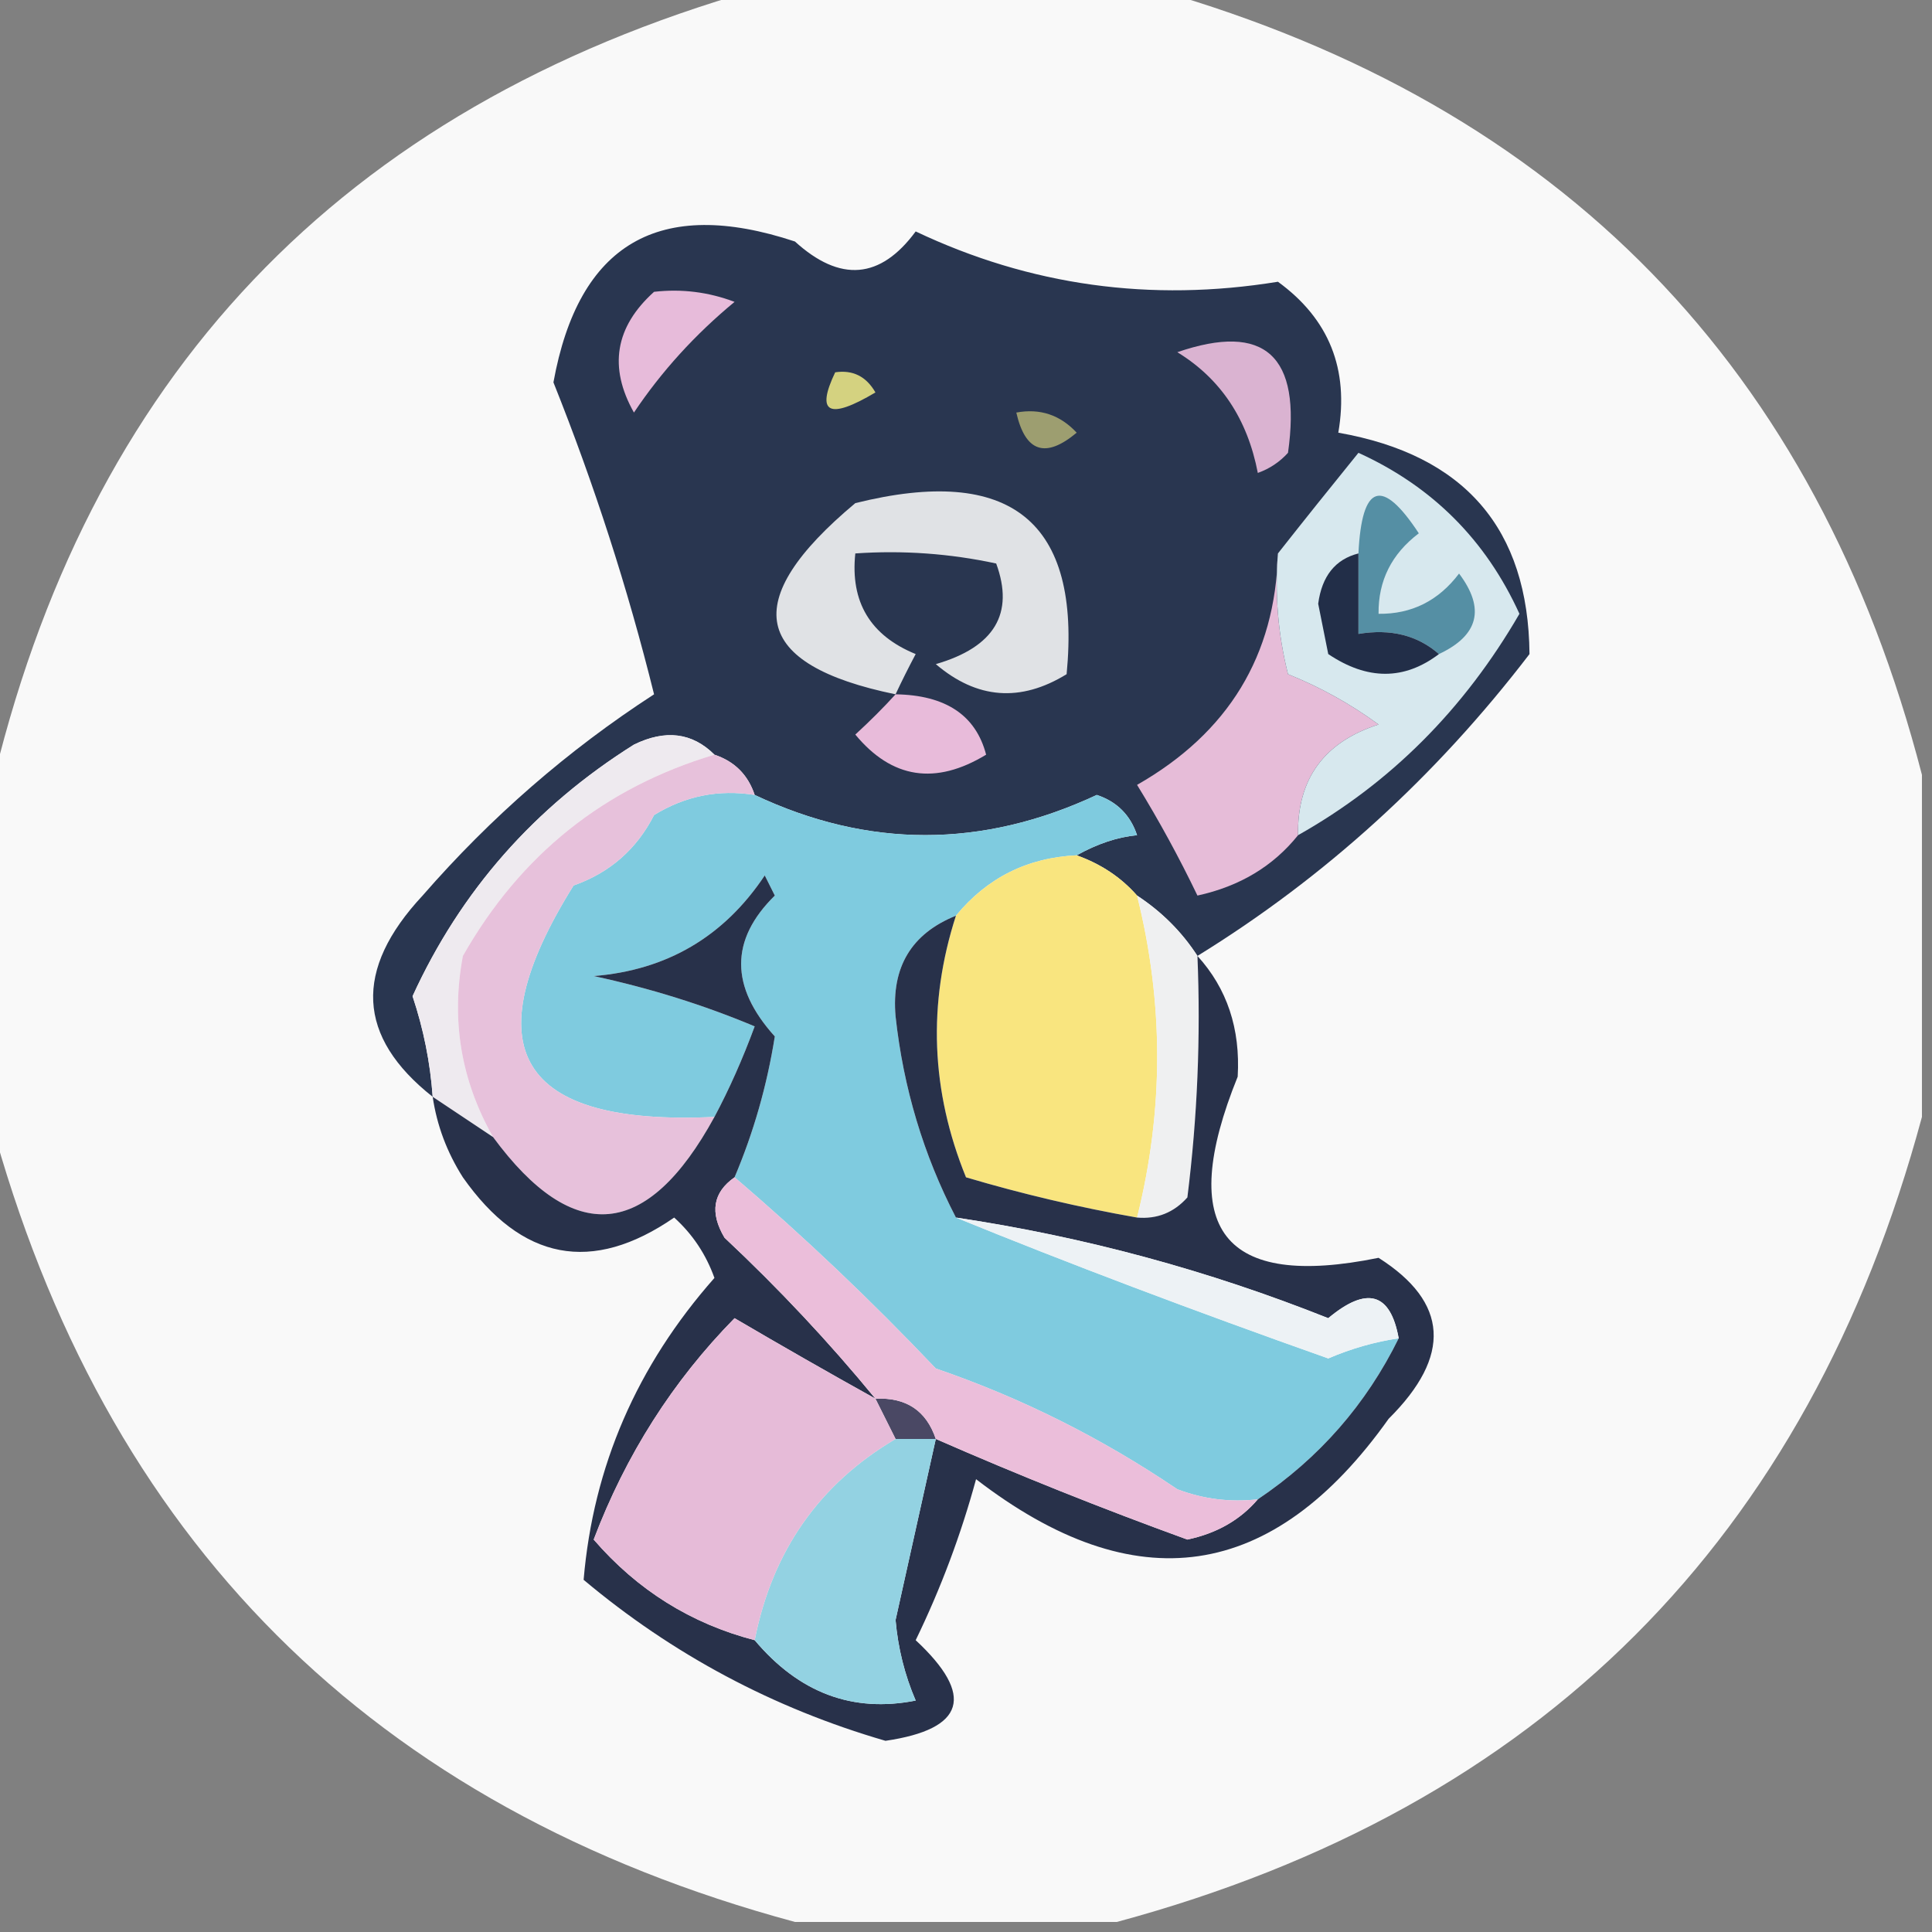 <?xml version="1.0" encoding="UTF-8"?>
<!DOCTYPE svg PUBLIC "-//W3C//DTD SVG 1.1//EN" "http://www.w3.org/Graphics/SVG/1.1/DTD/svg11.dtd">
<svg xmlns="http://www.w3.org/2000/svg" version="1.1" width="96px" height="96px" style="shape-rendering:geometricPrecision; text-rendering:geometricPrecision; image-rendering:optimizeQuality; fill-rule:evenodd; clip-rule:evenodd" xmlns:xlink="http://www.w3.org/1999/xlink">
<rect width="100%" height="100%" fill="#808080" stroke="none"/>
<g><path style="opacity:0.965" fill="#fdfdfd" d="M 37.5,-0.5 C 44.167,-0.5 50.833,-0.5 57.5,-0.5C 77.6,5.266 90.266,18.266 95.5,38.5C 95.5,44.167 95.5,49.833 95.5,55.5C 89.842,76.491 76.509,89.825 55.5,95.5C 50.167,95.5 44.833,95.5 39.5,95.5C 18.5,89.833 5.167,76.5 -0.5,55.5C -0.5,50.167 -0.5,44.833 -0.5,39.5C 4.285,18.714 16.952,5.381 37.5,-0.5 Z"/></g>
<g><path style="opacity:1" fill="#293650" d="M 59.5,47.5 C 58.728,46.306 57.728,45.306 56.5,44.5C 55.709,43.599 54.709,42.932 53.5,42.5C 54.528,41.926 55.528,41.593 56.5,41.5C 56.167,40.5 55.5,39.833 54.5,39.5C 48.802,42.161 43.136,42.161 37.5,39.5C 37.167,38.5 36.5,37.833 35.5,37.5C 34.399,36.402 33.066,36.235 31.5,37C 26.557,40.105 22.891,44.272 20.5,49.5C 21.046,51.135 21.38,52.801 21.5,54.5C 17.728,51.521 17.561,48.187 21,44.5C 24.39,40.607 28.223,37.273 32.5,34.5C 31.193,29.23 29.526,24.063 27.5,19C 28.75,12.099 32.75,9.766 39.5,12C 41.748,14.044 43.748,13.877 45.5,11.5C 51.183,14.194 57.183,15.027 63.5,14C 66.041,15.848 67.041,18.348 66.5,21.5C 72.779,22.604 75.945,26.271 76,32.5C 71.334,38.594 65.834,43.594 59.5,47.5 Z"/></g>
<g><path style="opacity:1" fill="#e7bbda" d="M 32.5,14.5 C 33.873,14.343 35.207,14.51 36.5,15C 34.538,16.621 32.871,18.454 31.5,20.5C 30.23,18.243 30.564,16.243 32.5,14.5 Z"/></g>
<g><path style="opacity:1" fill="#dab3d1" d="M 58.5,17.5 C 62.85,16.006 64.683,17.672 64,22.5C 63.586,22.957 63.086,23.291 62.5,23.5C 61.984,20.815 60.65,18.815 58.5,17.5 Z"/></g>
<g><path style="opacity:1" fill="#d4d280" d="M 41.5,18.5 C 42.376,18.369 43.043,18.703 43.5,19.5C 41.192,20.873 40.525,20.54 41.5,18.5 Z"/></g>
<g><path style="opacity:1" fill="#9d9e70" d="M 50.5,20.5 C 51.675,20.281 52.675,20.614 53.5,21.5C 51.948,22.798 50.948,22.465 50.5,20.5 Z"/></g>
<g><path style="opacity:1" fill="#e0e2e5" d="M 44.5,34.5 C 37.343,33.031 36.676,29.864 42.5,25C 50.229,23.077 53.729,25.91 53,33.5C 50.708,34.908 48.541,34.741 46.5,33C 49.412,32.155 50.412,30.488 49.5,28C 47.19,27.503 44.857,27.337 42.5,27.5C 42.244,29.912 43.244,31.579 45.5,32.5C 45.137,33.184 44.804,33.85 44.5,34.5 Z"/></g>
<g><path style="opacity:1" fill="#e6bcd8" d="M 63.5,27.5 C 63.338,29.527 63.505,31.527 64,33.5C 65.609,34.147 67.109,34.98 68.5,36C 65.785,36.875 64.452,38.708 64.5,41.5C 63.264,43.043 61.598,44.043 59.5,44.5C 58.594,42.614 57.594,40.78 56.5,39C 61.038,36.411 63.371,32.578 63.5,27.5 Z"/></g>
<g><path style="opacity:1" fill="#e8bbda" d="M 44.5,34.5 C 46.989,34.539 48.489,35.539 49,37.5C 46.482,39.028 44.315,38.694 42.5,36.5C 43.243,35.818 43.909,35.151 44.5,34.5 Z"/></g>
<g><path style="opacity:1" fill="#d7e8ee" d="M 64.5,41.5 C 64.452,38.708 65.785,36.875 68.5,36C 67.109,34.98 65.609,34.147 64,33.5C 63.505,31.527 63.338,29.527 63.5,27.5C 64.779,25.877 66.113,24.21 67.5,22.5C 71.167,24.167 73.833,26.833 75.5,30.5C 72.746,35.254 69.08,38.921 64.5,41.5 Z"/></g>
<g><path style="opacity:1" fill="#558fa4" d="M 71.5,32.5 C 70.432,31.566 69.099,31.232 67.5,31.5C 67.5,30.167 67.5,28.833 67.5,27.5C 67.667,24.043 68.667,23.71 70.5,26.5C 69.147,27.524 68.48,28.857 68.5,30.5C 70.143,30.52 71.476,29.853 72.5,28.5C 73.809,30.239 73.476,31.573 71.5,32.5 Z"/></g>
<g><path style="opacity:1" fill="#222e48" d="M 67.5,27.5 C 67.5,28.833 67.5,30.167 67.5,31.5C 69.099,31.232 70.432,31.566 71.5,32.5C 69.777,33.807 67.944,33.807 66,32.5C 65.833,31.667 65.667,30.833 65.5,30C 65.684,28.624 66.351,27.791 67.5,27.5 Z"/></g>
<g><path style="opacity:1" fill="#7fcbdf" d="M 37.5,39.5 C 43.136,42.161 48.802,42.161 54.5,39.5C 55.5,39.833 56.167,40.5 56.5,41.5C 55.528,41.593 54.528,41.926 53.5,42.5C 51.053,42.615 49.053,43.615 47.5,45.5C 45.286,46.392 44.286,48.058 44.5,50.5C 44.888,54.057 45.888,57.391 47.5,60.5C 53.038,62.761 59.205,65.094 66,67.5C 67.138,67.011 68.305,66.677 69.5,66.5C 67.883,69.784 65.55,72.451 62.5,74.5C 61.127,74.657 59.793,74.49 58.5,74C 54.737,71.452 50.737,69.452 46.5,68C 43.271,64.601 39.938,61.435 36.5,58.5C 37.447,56.266 38.114,53.932 38.5,51.5C 36.269,49.03 36.269,46.697 38.5,44.5C 38.333,44.167 38.167,43.833 38,43.5C 35.975,46.539 33.142,48.205 29.5,48.5C 32.304,49.105 34.971,49.938 37.5,51C 36.901,52.623 36.234,54.123 35.5,55.5C 25.766,55.955 23.432,52.122 28.5,44C 30.303,43.363 31.636,42.197 32.5,40.5C 34.045,39.548 35.712,39.215 37.5,39.5 Z"/></g>
<g><path style="opacity:1" fill="#f9e57f" d="M 53.5,42.5 C 54.709,42.932 55.709,43.599 56.5,44.5C 57.833,49.833 57.833,55.167 56.5,60.5C 53.611,59.992 50.778,59.325 48,58.5C 46.254,54.209 46.087,49.875 47.5,45.5C 49.053,43.615 51.053,42.615 53.5,42.5 Z"/></g>
<g><path style="opacity:1" fill="#eeeaef" d="M 35.5,37.5 C 30.025,39.136 25.858,42.47 23,47.5C 22.403,50.681 22.903,53.681 24.5,56.5C 23.5,55.833 22.5,55.167 21.5,54.5C 21.38,52.801 21.046,51.135 20.5,49.5C 22.891,44.272 26.557,40.105 31.5,37C 33.066,36.235 34.399,36.402 35.5,37.5 Z"/></g>
<g><path style="opacity:1" fill="#eff0f1" d="M 56.5,44.5 C 57.728,45.306 58.728,46.306 59.5,47.5C 59.666,51.514 59.499,55.514 59,59.5C 58.329,60.252 57.496,60.586 56.5,60.5C 57.833,55.167 57.833,49.833 56.5,44.5 Z"/></g>
<g><path style="opacity:1" fill="#e7c1db" d="M 35.5,37.5 C 36.5,37.833 37.167,38.5 37.5,39.5C 35.712,39.215 34.045,39.548 32.5,40.5C 31.636,42.197 30.303,43.363 28.5,44C 23.432,52.122 25.766,55.955 35.5,55.5C 32.166,61.598 28.5,61.931 24.5,56.5C 22.903,53.681 22.403,50.681 23,47.5C 25.858,42.47 30.025,39.136 35.5,37.5 Z"/></g>
<g><path style="opacity:1" fill="#28314a" d="M 36.5,58.5 C 35.426,59.251 35.26,60.251 36,61.5C 38.705,64.036 41.205,66.703 43.5,69.5C 41.201,68.222 38.868,66.889 36.5,65.5C 33.432,68.622 31.098,72.289 29.5,76.5C 31.67,79.012 34.337,80.678 37.5,81.5C 39.703,84.119 42.369,85.119 45.5,84.5C 44.954,83.228 44.621,81.894 44.5,80.5C 45.172,77.488 45.839,74.488 46.5,71.5C 50.589,73.292 54.756,74.959 59,76.5C 60.459,76.192 61.626,75.525 62.5,74.5C 65.55,72.451 67.883,69.784 69.5,66.5C 69.089,64.228 67.922,63.895 66,65.5C 60.019,63.117 53.853,61.45 47.5,60.5C 45.888,57.391 44.888,54.057 44.5,50.5C 44.286,48.058 45.286,46.392 47.5,45.5C 46.087,49.875 46.254,54.209 48,58.5C 50.778,59.325 53.611,59.992 56.5,60.5C 57.496,60.586 58.329,60.252 59,59.5C 59.499,55.514 59.666,51.514 59.5,47.5C 60.972,49.117 61.639,51.117 61.5,53.5C 58.431,61.079 60.765,64.079 68.5,62.5C 71.977,64.709 72.144,67.375 69,70.5C 63.246,78.597 56.413,79.597 48.5,73.5C 47.748,76.263 46.748,78.93 45.5,81.5C 48.455,84.251 47.955,85.918 44,86.5C 38.425,84.88 33.425,82.213 29,78.5C 29.48,72.863 31.646,67.863 35.5,63.5C 35.081,62.328 34.415,61.328 33.5,60.5C 29.418,63.314 25.918,62.647 23,58.5C 22.209,57.255 21.709,55.922 21.5,54.5C 22.5,55.167 23.5,55.833 24.5,56.5C 28.5,61.931 32.166,61.598 35.5,55.5C 36.234,54.123 36.901,52.623 37.5,51C 34.971,49.938 32.304,49.105 29.5,48.5C 33.142,48.205 35.975,46.539 38,43.5C 38.167,43.833 38.333,44.167 38.5,44.5C 36.269,46.697 36.269,49.03 38.5,51.5C 38.114,53.932 37.447,56.266 36.5,58.5 Z"/></g>
<g><path style="opacity:1" fill="#93d2e2" d="M 44.5,71.5 C 45.167,71.5 45.833,71.5 46.5,71.5C 45.839,74.488 45.172,77.488 44.5,80.5C 44.621,81.894 44.954,83.228 45.5,84.5C 42.369,85.119 39.703,84.119 37.5,81.5C 38.371,77.074 40.704,73.741 44.5,71.5 Z"/></g>
<g><path style="opacity:1" fill="#4a4864" d="M 43.5,69.5 C 45.027,69.427 46.027,70.094 46.5,71.5C 45.833,71.5 45.167,71.5 44.5,71.5C 44.167,70.833 43.833,70.167 43.5,69.5 Z"/></g>
<g><path style="opacity:1" fill="#e6bbd8" d="M 43.5,69.5 C 43.833,70.167 44.167,70.833 44.5,71.5C 40.704,73.741 38.371,77.074 37.5,81.5C 34.337,80.678 31.67,79.012 29.5,76.5C 31.098,72.289 33.432,68.622 36.5,65.5C 38.868,66.889 41.201,68.222 43.5,69.5 Z"/></g>
<g><path style="opacity:1" fill="#edf2f5" d="M 47.5,60.5 C 53.853,61.45 60.019,63.117 66,65.5C 67.922,63.895 69.089,64.228 69.5,66.5C 68.305,66.677 67.138,67.011 66,67.5C 59.205,65.094 53.038,62.761 47.5,60.5 Z"/></g>
<g><path style="opacity:1" fill="#ebbeda" d="M 36.5,58.5 C 39.938,61.435 43.271,64.601 46.5,68C 50.737,69.452 54.737,71.452 58.5,74C 59.793,74.49 61.127,74.657 62.5,74.5C 61.626,75.525 60.459,76.192 59,76.5C 54.756,74.959 50.589,73.292 46.5,71.5C 46.027,70.094 45.027,69.427 43.5,69.5C 41.205,66.703 38.705,64.036 36,61.5C 35.26,60.251 35.426,59.251 36.5,58.5 Z"/></g>
</svg>
